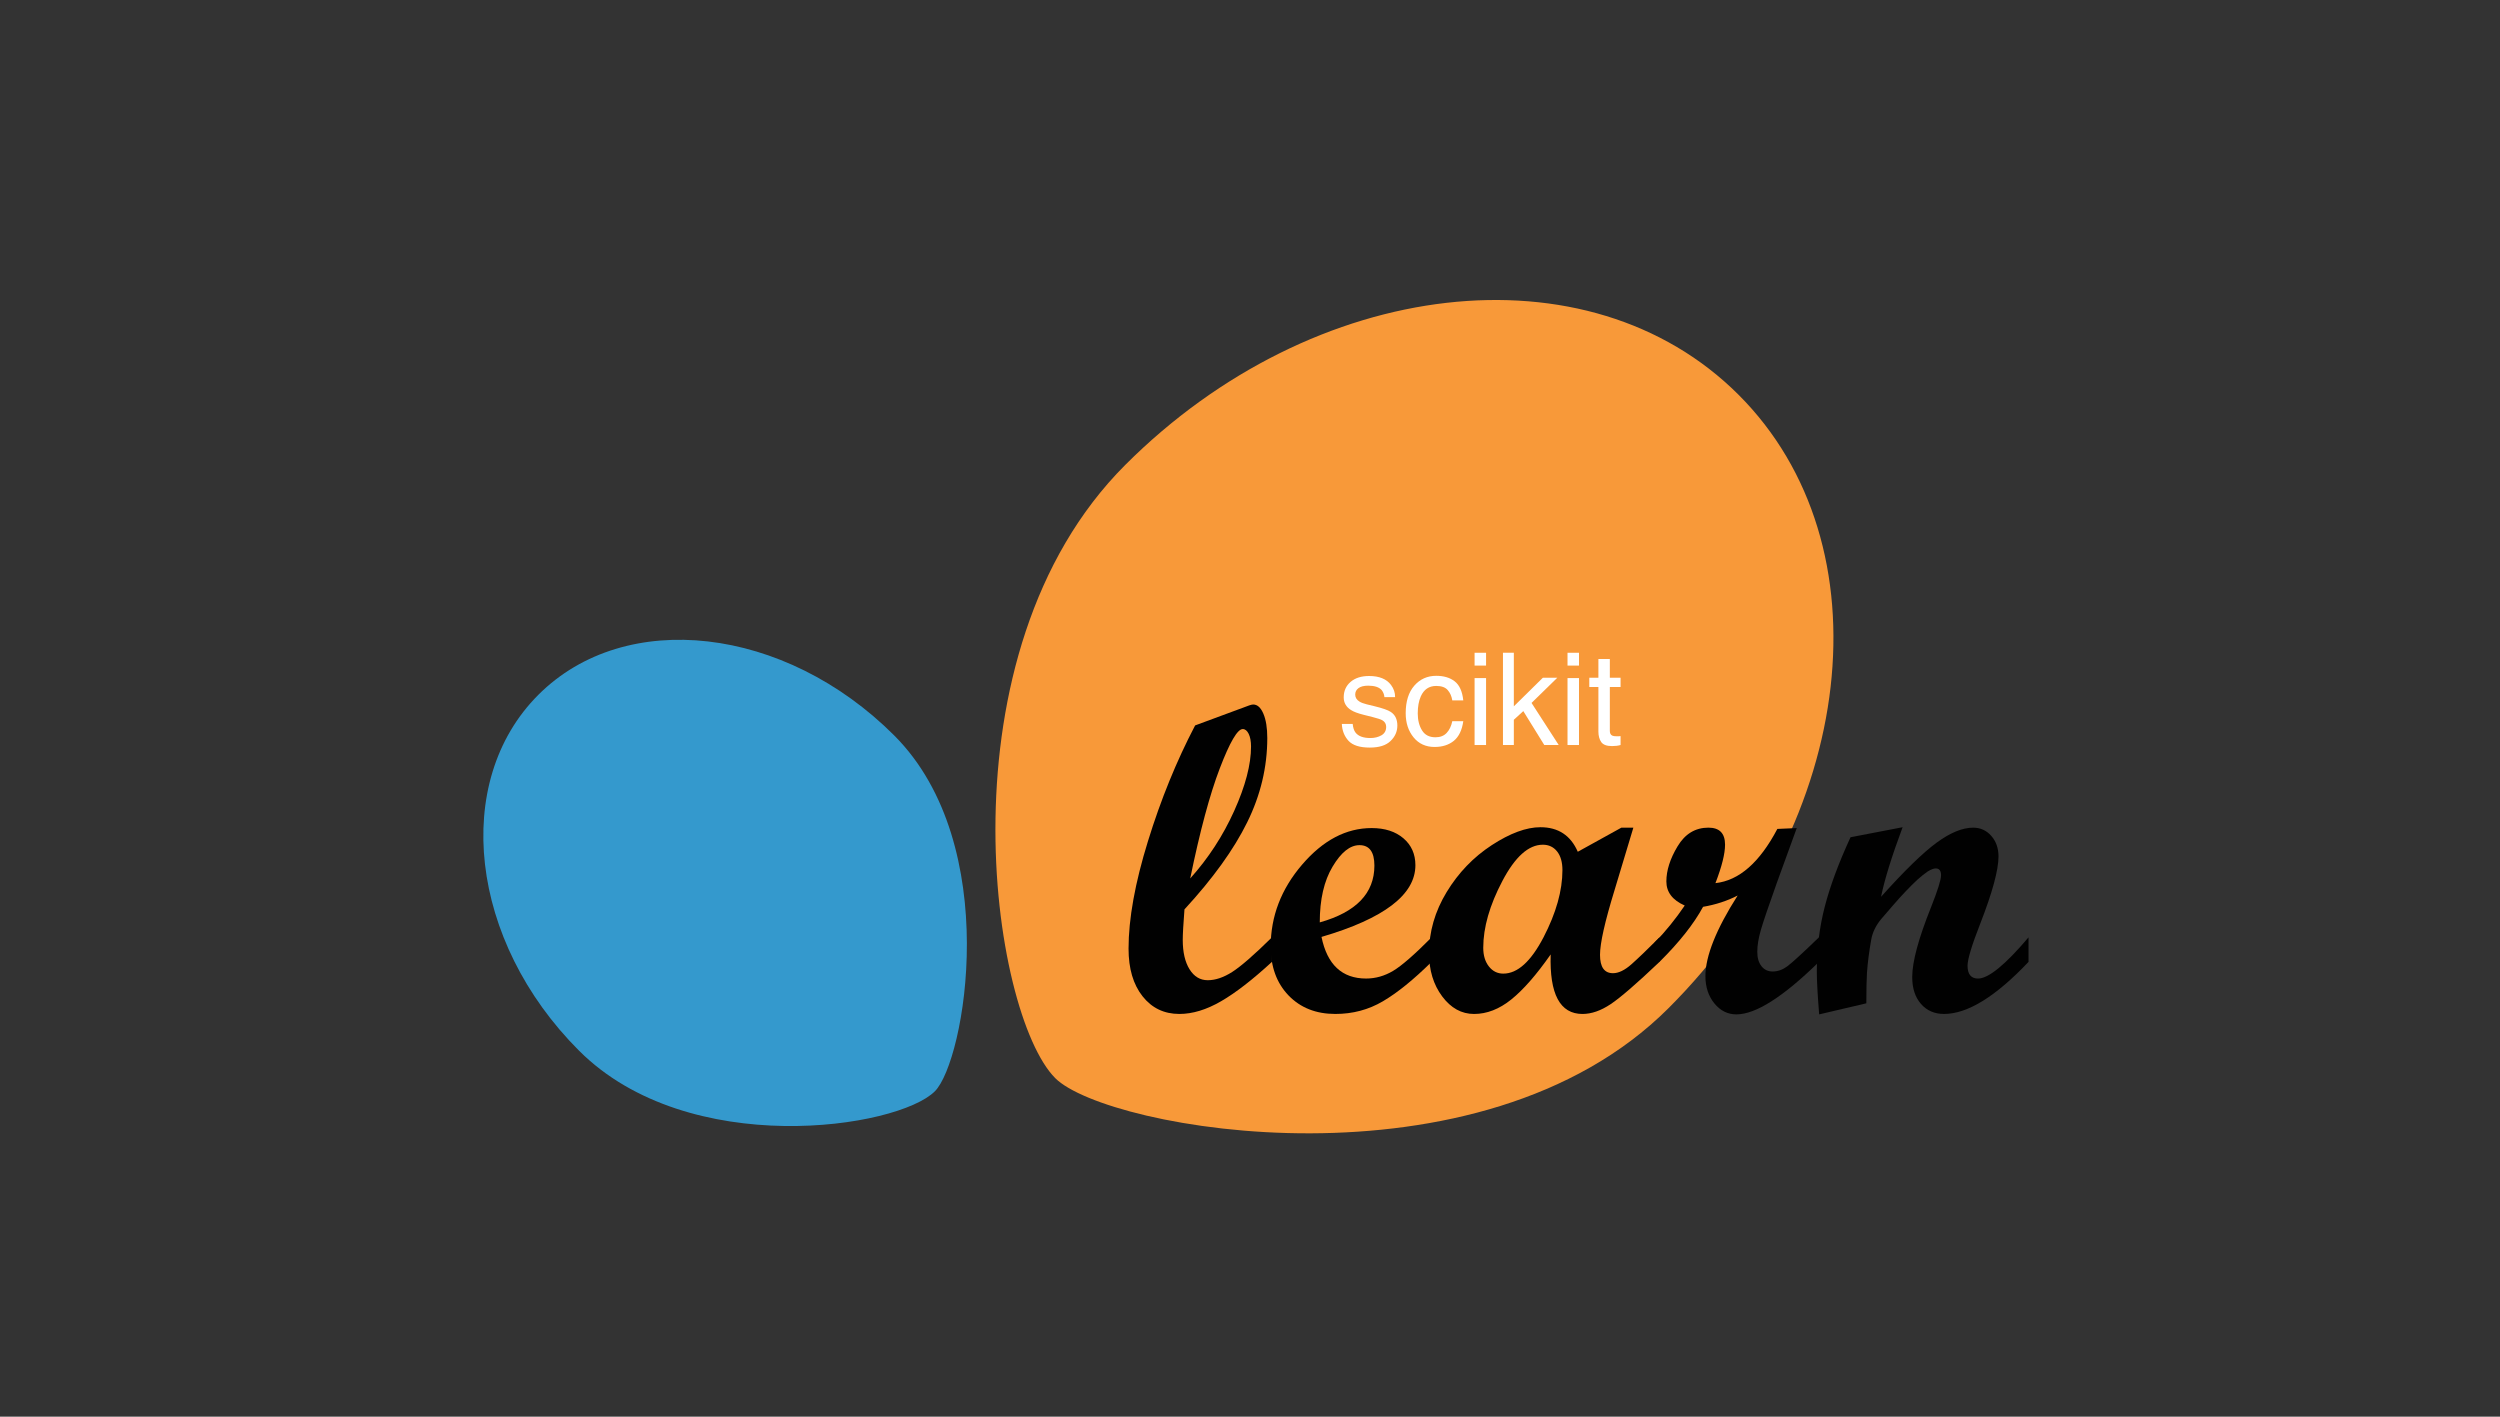 <svg width="150" height="85" viewBox="0 0 150 85" fill="none" xmlns="http://www.w3.org/2000/svg">
<rect x="0" y="0" width="150" height="85" fill="#333333" stroke="none"/>
<path d="M100.113 60.488C111.436 49.165 113.318 32.691 104.316 23.689C95.316 14.689 78.841 16.571 67.519 27.892C56.197 39.214 59.472 60.845 63.317 64.691C66.424 67.797 88.791 71.809 100.113 60.488Z" fill="#F89939"/>
<path d="M53.653 44.127C47.084 37.559 37.525 36.465 32.301 41.688C27.079 46.911 28.171 56.472 34.741 63.039C41.311 69.61 53.862 67.71 56.091 65.478C57.895 63.677 60.224 50.697 53.653 44.127Z" fill="#3499CD"/>
<path d="M76.317 57.712C75.157 58.78 74.139 59.569 73.264 60.075C72.389 60.583 71.555 60.837 70.761 60.837C69.847 60.837 69.11 60.483 68.552 59.775C67.992 59.066 67.713 58.115 67.713 56.919C67.713 55.126 68.102 52.975 68.879 50.466C69.654 47.955 70.599 45.642 71.708 43.525L74.961 42.321C75.063 42.287 75.14 42.27 75.192 42.27C75.438 42.27 75.642 42.451 75.799 42.813C75.957 43.177 76.037 43.666 76.037 44.28C76.037 46.022 75.636 47.708 74.832 49.338C74.029 50.969 72.775 52.71 71.068 54.563C70.999 55.451 70.965 56.06 70.965 56.394C70.965 57.137 71.102 57.725 71.375 58.161C71.648 58.597 72.011 58.813 72.463 58.813C72.925 58.813 73.415 58.648 73.936 58.315C74.456 57.982 75.25 57.291 76.317 56.24V57.712H76.317ZM71.413 52.707C72.497 51.501 73.378 50.15 74.052 48.654C74.726 47.158 75.062 45.871 75.062 44.793C75.062 44.479 75.016 44.224 74.922 44.032C74.829 43.84 74.708 43.743 74.564 43.743C74.249 43.743 73.789 44.529 73.187 46.102C72.585 47.675 71.994 49.877 71.413 52.707V52.707Z" fill="#010101"/>
<path d="M85.896 57.712C84.812 58.781 83.839 59.569 82.977 60.075C82.114 60.584 81.164 60.837 80.121 60.837C78.96 60.837 78.024 60.466 77.31 59.724C76.597 58.98 76.242 58.004 76.242 56.791C76.242 54.982 76.869 53.344 78.125 51.88C79.379 50.416 80.771 49.684 82.299 49.684C83.093 49.684 83.728 49.89 84.207 50.299C84.685 50.709 84.924 51.247 84.924 51.913C84.924 53.68 83.046 55.113 79.29 56.215C79.631 57.879 80.523 58.712 81.966 58.712C82.529 58.712 83.067 58.56 83.578 58.258C84.091 57.955 84.864 57.281 85.897 56.241V57.712H85.896ZM79.186 55.344C81.371 54.729 82.464 53.594 82.464 51.938C82.464 51.119 82.165 50.709 81.568 50.709C81.005 50.709 80.468 51.137 79.956 51.996C79.442 52.854 79.186 53.969 79.186 55.344V55.344Z" fill="#010101"/>
<path d="M99.572 57.712C98.206 59.01 97.228 59.856 96.64 60.249C96.051 60.642 95.487 60.838 94.949 60.838C93.6 60.838 92.965 59.647 93.041 57.265C92.188 58.485 91.4 59.386 90.678 59.968C89.957 60.548 89.213 60.838 88.444 60.838C87.693 60.838 87.055 60.486 86.53 59.782C86.004 59.077 85.743 58.214 85.743 57.188C85.743 55.908 86.094 54.688 86.798 53.526C87.503 52.365 88.406 51.427 89.506 50.709C90.607 49.992 91.582 49.633 92.426 49.633C93.493 49.633 94.24 50.124 94.667 51.106L97.284 49.659H98.002L96.872 53.411C96.292 55.298 96.001 56.591 96.001 57.291C96.001 58.025 96.26 58.392 96.781 58.392C97.113 58.392 97.48 58.215 97.882 57.861C98.283 57.506 98.846 56.966 99.571 56.24V57.712H99.572ZM90.198 58.417C91.052 58.417 91.856 57.69 92.613 56.235C93.369 54.779 93.746 53.435 93.746 52.206C93.746 51.729 93.639 51.355 93.426 51.087C93.212 50.817 92.926 50.683 92.568 50.683C91.714 50.683 90.904 51.408 90.142 52.86C89.378 54.312 88.995 55.648 88.995 56.867C88.995 57.329 89.109 57.702 89.335 57.989C89.561 58.275 89.848 58.417 90.198 58.417V58.417Z" fill="#010101"/>
<path d="M109.138 57.712C106.995 59.812 105.342 60.863 104.182 60.863C103.66 60.863 103.22 60.643 102.863 60.205C102.505 59.765 102.325 59.22 102.325 58.571C102.325 57.367 102.97 55.755 104.259 53.731C103.627 54.056 102.936 54.281 102.184 54.409C101.629 55.434 100.758 56.535 99.572 57.712H99.278V56.561C99.944 55.87 100.546 55.126 101.084 54.332C100.348 54.008 99.982 53.525 99.982 52.886C99.982 52.228 100.205 51.526 100.655 50.778C101.103 50.032 101.719 49.659 102.505 49.659C103.171 49.659 103.503 49.999 103.503 50.683C103.503 51.221 103.311 51.989 102.927 52.988C104.343 52.834 105.581 51.75 106.641 49.735L107.805 49.684L106.614 52.962C106.12 54.345 105.799 55.287 105.655 55.786C105.51 56.284 105.437 56.727 105.437 57.111C105.437 57.47 105.52 57.756 105.686 57.968C105.853 58.183 106.077 58.289 106.359 58.289C106.666 58.289 106.961 58.184 107.242 57.976C107.524 57.765 108.156 57.187 109.138 56.24V57.712H109.138Z" fill="#010101"/>
<path d="M121.712 57.712C119.741 59.796 118.049 60.837 116.642 60.837C116.07 60.837 115.609 60.637 115.259 60.235C114.908 59.835 114.733 59.297 114.733 58.623C114.733 57.709 115.109 56.313 115.861 54.436C116.261 53.428 116.463 52.787 116.463 52.515C116.463 52.242 116.355 52.105 116.143 52.105C116.023 52.105 115.865 52.165 115.669 52.284C115.489 52.403 115.28 52.571 115.041 52.784C114.828 52.98 114.588 53.219 114.323 53.5C114.092 53.741 113.845 54.013 113.582 54.32L112.863 55.153C112.548 55.537 112.352 55.941 112.275 56.369C112.146 57.094 112.061 57.761 112.018 58.368C111.992 58.819 111.98 59.429 111.98 60.199L109.15 60.863C109.057 59.711 109.009 58.853 109.009 58.29C109.009 56.916 109.169 55.614 109.49 54.385C109.809 53.154 110.323 51.772 111.032 50.235L114.156 49.633C113.499 51.401 113.068 52.792 112.863 53.807C114.264 52.245 115.374 51.164 116.196 50.561C117.018 49.959 117.749 49.66 118.388 49.66C118.823 49.66 119.186 49.823 119.475 50.151C119.765 50.48 119.91 50.892 119.91 51.385C119.91 52.203 119.543 53.552 118.81 55.431C118.305 56.72 118.053 57.556 118.053 57.942C118.053 58.456 118.263 58.713 118.682 58.713C119.306 58.713 120.317 57.889 121.712 56.241V57.712Z" fill="#010101"/>
<path d="M81.162 43.435C81.182 43.661 81.239 43.834 81.332 43.955C81.502 44.173 81.799 44.282 82.221 44.282C82.472 44.282 82.693 44.228 82.884 44.12C83.075 44.01 83.17 43.84 83.17 43.612C83.17 43.439 83.094 43.307 82.94 43.216C82.843 43.161 82.649 43.097 82.36 43.024L81.822 42.889C81.477 42.803 81.224 42.708 81.06 42.602C80.769 42.419 80.623 42.165 80.623 41.841C80.623 41.459 80.76 41.151 81.034 40.914C81.31 40.678 81.681 40.56 82.145 40.56C82.753 40.56 83.192 40.739 83.46 41.095C83.629 41.321 83.71 41.565 83.705 41.826H83.065C83.052 41.673 82.998 41.533 82.903 41.408C82.747 41.23 82.477 41.14 82.093 41.14C81.837 41.14 81.642 41.189 81.509 41.287C81.378 41.385 81.313 41.515 81.313 41.675C81.313 41.851 81.4 41.992 81.573 42.097C81.673 42.16 81.822 42.215 82.017 42.263L82.466 42.372C82.953 42.49 83.279 42.605 83.445 42.715C83.709 42.889 83.841 43.161 83.841 43.533C83.841 43.892 83.704 44.202 83.43 44.463C83.159 44.725 82.745 44.855 82.187 44.855C81.587 44.855 81.161 44.72 80.91 44.448C80.661 44.175 80.528 43.837 80.51 43.435H81.162Z" fill="white"/>
<path d="M86.173 40.549C86.628 40.549 86.997 40.659 87.281 40.88C87.567 41.102 87.739 41.482 87.797 42.022H87.137C87.097 41.773 87.006 41.567 86.862 41.404C86.719 41.238 86.489 41.156 86.173 41.156C85.741 41.156 85.432 41.367 85.246 41.788C85.126 42.062 85.065 42.4 85.065 42.802C85.065 43.206 85.151 43.547 85.322 43.823C85.492 44.099 85.761 44.237 86.128 44.237C86.409 44.237 86.631 44.152 86.795 43.981C86.96 43.808 87.075 43.572 87.137 43.273H87.797C87.721 43.808 87.533 44.2 87.232 44.448C86.93 44.694 86.545 44.818 86.075 44.818C85.547 44.818 85.127 44.625 84.813 44.241C84.499 43.854 84.342 43.372 84.342 42.794C84.342 42.086 84.514 41.535 84.858 41.14C85.202 40.746 85.641 40.549 86.173 40.549Z" fill="white"/>
<path d="M88.475 40.685H89.164V44.701H88.475V40.685ZM88.475 39.166H89.164V39.935H88.475V39.166Z" fill="white"/>
<path d="M90.178 39.166H90.83V42.38L92.57 40.666H93.437L91.892 42.176L93.523 44.701H92.657L91.398 42.666L90.83 43.186V44.701H90.178V39.166Z" fill="white"/>
<path d="M94.051 40.685H94.74V44.701H94.051V40.685ZM94.051 39.166H94.74V39.935H94.051V39.166Z" fill="white"/>
<path d="M95.904 39.539H96.59V40.666H97.234V41.22H96.59V43.853C96.59 43.994 96.638 44.088 96.733 44.136C96.786 44.163 96.874 44.177 96.997 44.177C97.03 44.177 97.065 44.177 97.103 44.177C97.14 44.175 97.184 44.171 97.234 44.166V44.701C97.156 44.723 97.075 44.74 96.99 44.75C96.907 44.76 96.816 44.765 96.718 44.765C96.402 44.765 96.187 44.684 96.074 44.524C95.961 44.36 95.904 44.149 95.904 43.891V41.22H95.358V40.666H95.904V39.539Z" fill="white"/>
</svg>
